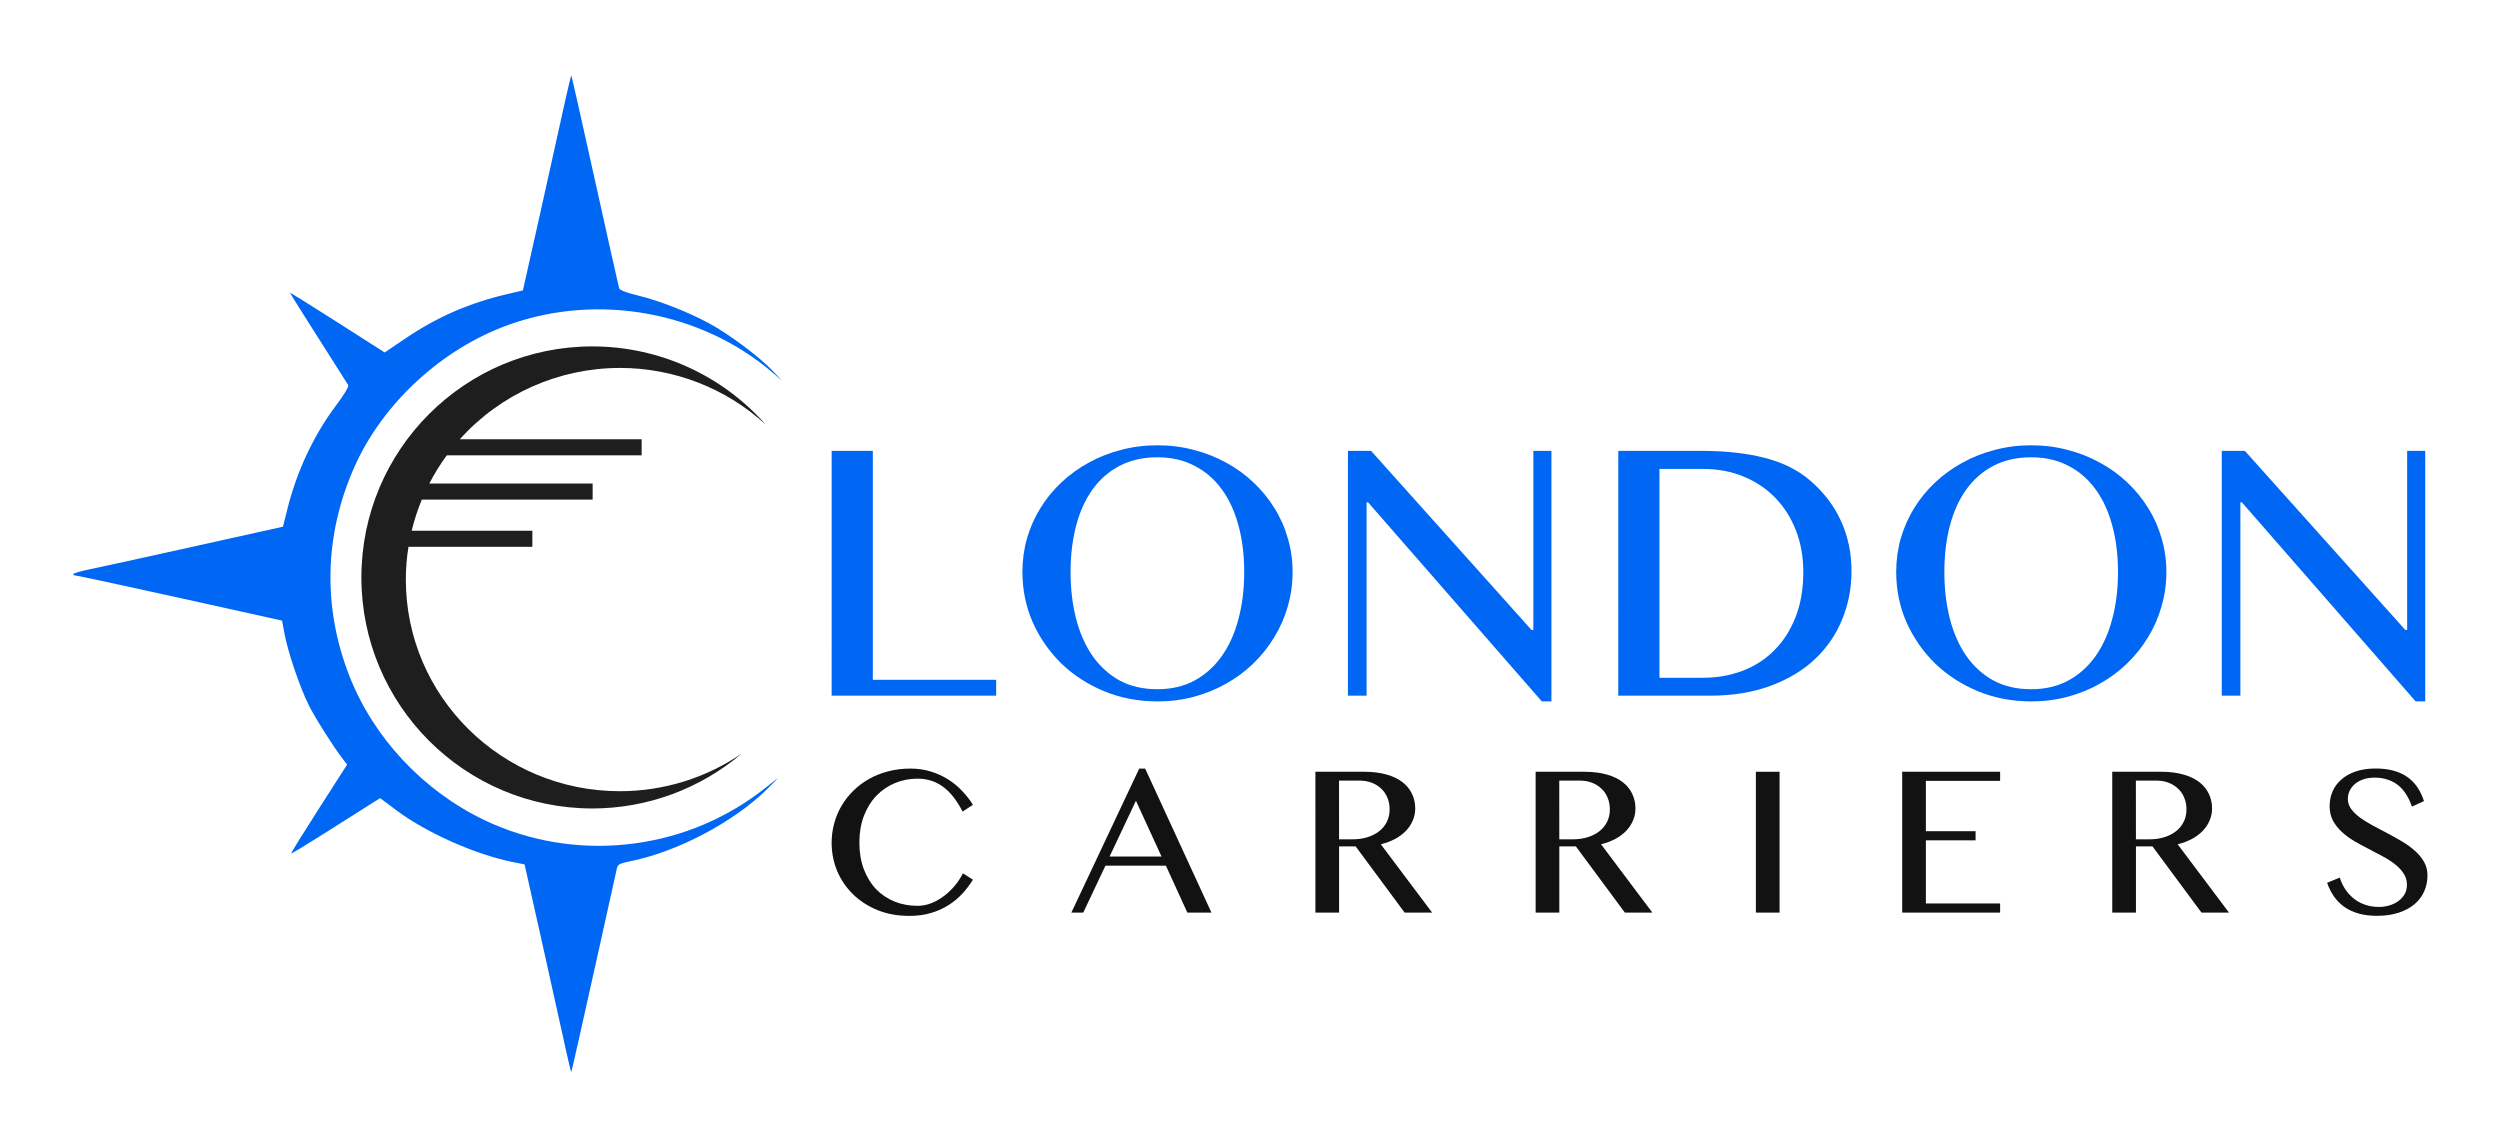 <?xml version="1.0" encoding="UTF-8" standalone="no"?>
<!-- Created with Inkscape (http://www.inkscape.org/) -->

<svg
   width="120mm"
   height="55mm"
   viewBox="0 0 120 55"
   version="1.1"
   id="svg5"
   inkscape:version="1.1.2 (b8e25be8, 2022-02-05)"
   sodipodi:docname="london-carriers.svg"
   xmlns:inkscape="http://www.inkscape.org/namespaces/inkscape"
   xmlns:sodipodi="http://sodipodi.sourceforge.net/DTD/sodipodi-0.dtd"
   xmlns="http://www.w3.org/2000/svg"
   xmlns:svg="http://www.w3.org/2000/svg">
  <sodipodi:namedview
     id="namedview7"
     pagecolor="#ffffff"
     bordercolor="#666666"
     borderopacity="1.0"
     inkscape:pageshadow="2"
     inkscape:pageopacity="0.0"
     inkscape:pagecheckerboard="0"
     inkscape:document-units="mm"
     showgrid="false"
     inkscape:zoom="0.37537287"
     inkscape:cx="511.49142"
     inkscape:cy="-91.908614"
     inkscape:window-width="1728"
     inkscape:window-height="969"
     inkscape:window-x="0"
     inkscape:window-y="38"
     inkscape:window-maximized="1"
     inkscape:current-layer="g17877" />
  <defs
     id="defs2" />
  <g
     inkscape:label="Layer 1"
     inkscape:groupmode="layer"
     id="layer1">
    <g
       id="g972">
      <g
         id="g17877"
         transform="translate(25.32,-96.938)">
        <g
           id="g27100">
          <rect
             style="fill:none;fill-opacity:0.946;stroke-width:0.176"
             id="rect26641"
             width="120"
             height="55"
             x="-25.32"
             y="96.938" />
          <g
             id="g26989"
             transform="matrix(0.522,0,0,0.522,-11.644,46.47)">
            <path
               id="path1373"
               style="fill:#121212;fill-opacity:0.946;stroke-width:0.176"
               d="m 28.277,128.535 c -11.733,-1.3e-4 -21.245,9.511 -21.245,21.245 -1.244e-4,11.733 9.512,21.245 21.245,21.245 5.031,-0.005 9.897,-1.796 13.731,-5.053 -3.291,2.255 -7.2,3.464 -11.204,3.465 -10.872,-1.6e-4 -19.685,-8.714 -19.685,-19.462 0.002,-1.009 0.082,-2.017 0.242,-3.013 h 11.392 v -1.476 H 11.657 c 0.236,-0.977 0.547,-1.935 0.932,-2.864 h 15.708 v -1.476 h -15.021 c 0.467,-0.905 1.005,-1.773 1.61,-2.595 H 32.802 V 137.075 H 16.083 c 3.733,-4.168 9.092,-6.556 14.722,-6.56 4.97,5.3e-4 9.757,1.86 13.398,5.205 -4.033,-4.568 -9.832,-7.184 -15.925,-7.184 z"
               sodipodi:nodetypes="ccccccccccccccccccccc" />
            <path
               style="fill:#0067f4;fill-opacity:1;stroke-width:0.176"
               d="m 25.721,192.696 c -0.31,-1.43 -1.265,-5.734 -2.123,-9.564 l -1.56,-6.963 -1.127,-0.228 c -3.402,-0.687 -7.875,-2.675 -10.611,-4.714 l -1.546,-1.153 -0.747,0.468 c -0.411,0.257 -2.24,1.416 -4.066,2.576 -1.825,1.159 -3.341,2.08 -3.369,2.046 -0.027,-0.034 1.12,-1.887 2.549,-4.119 l 2.599,-4.057 -0.342,-0.441 c -0.901,-1.161 -2.548,-3.759 -3.185,-5.022 -0.807,-1.6 -1.93,-4.917 -2.243,-6.625 l -0.211,-1.152 -9.38,-2.075 c -5.159,-1.141 -9.479,-2.072 -9.601,-2.067 -0.121,0.004 -0.22,-0.054 -0.22,-0.131 0,-0.076 0.695,-0.279 1.543,-0.452 0.849,-0.172 5.188,-1.122 9.642,-2.112 l 8.099,-1.799 0.394,-1.586 c 0.871,-3.505 2.441,-6.847 4.496,-9.576 0.72,-0.956 1.184,-1.728 1.112,-1.852 -0.068,-0.117 -1.301,-2.059 -2.739,-4.315 -1.439,-2.257 -2.616,-4.136 -2.616,-4.176 0,-0.04 1.958,1.178 4.351,2.706 l 4.351,2.779 1.896,-1.281 c 2.948,-1.993 5.887,-3.271 9.413,-4.095 l 1.403,-0.328 1.539,-6.863 c 0.846,-3.775 1.836,-8.232 2.199,-9.905 0.363,-1.673 0.685,-3.017 0.715,-2.987 0.03,0.03 1.012,4.376 2.18,9.657 1.169,5.281 2.164,9.728 2.211,9.883 0.058,0.189 0.62,0.411 1.714,0.676 1.996,0.483 4.666,1.53 6.628,2.599 1.793,0.977 4.565,3.051 5.76,4.31 l 0.882,0.929 -0.882,-0.755 c -6.528,-5.588 -15.979,-7.316 -24.165,-4.416 -6.23,2.206 -11.726,7.281 -14.33,13.229 -2.718,6.211 -2.859,12.817 -0.407,19.09 2.227,5.697 6.799,10.576 12.424,13.262 8.161,3.896 17.996,2.915 25.243,-2.517 0.582,-0.436 1.302,-0.999 1.6,-1.25 0.298,-0.251 -0.079,0.153 -0.837,0.9 -3.131,3.08 -8.336,5.812 -12.713,6.671 -0.809,0.159 -1.033,0.277 -1.107,0.584 -0.051,0.211 -1.005,4.507 -2.12,9.545 -1.115,5.038 -2.052,9.185 -2.082,9.215 -0.03,0.03 -0.308,-1.116 -0.618,-2.546 z"
               id="path974" />
            <g
               id="g26968">
              <g
                 aria-label="LONDON"
                 id="text3747"
                 style="font-size:18.399px;line-height:1.25;font-family:'Gurmukhi MN';-inkscape-font-specification:'Gurmukhi MN';fill:#0067f4;fill-opacity:1;stroke-width:0.46"
                 transform="matrix(1.89,0,0,1.89,-18.052,-132.268)">
                <path
                   d="m 36.152,143.072 h 2.003 v 11.14 h 6.001 v 0.773 h -8.005 z"
                   id="path18083"
                   style="fill:#0067f4;fill-opacity:1" />
                <path
                   d="m 52,155.263 q -1.384,0 -2.587,-0.494 -1.195,-0.494 -2.084,-1.348 -0.88,-0.862 -1.393,-2.003 -0.503,-1.15 -0.503,-2.453 0,-0.853 0.225,-1.644 0.234,-0.791 0.656,-1.473 0.422,-0.683 1.015,-1.24 0.602,-0.566 1.33,-0.961 0.728,-0.404 1.572,-0.62 0.844,-0.225 1.77,-0.225 0.925,0 1.77,0.225 0.844,0.216 1.572,0.62 0.737,0.395 1.33,0.961 0.593,0.557 1.015,1.24 0.431,0.683 0.656,1.473 0.234,0.791 0.234,1.644 0,0.862 -0.234,1.671 -0.225,0.8 -0.656,1.5 -0.422,0.701 -1.015,1.276 -0.593,0.575 -1.33,0.988 -0.728,0.413 -1.572,0.638 -0.844,0.225 -1.77,0.225 z m 0,-0.593 q 1.024,0 1.806,-0.422 0.791,-0.431 1.33,-1.195 0.539,-0.764 0.809,-1.806 0.279,-1.042 0.279,-2.282 0,-1.231 -0.279,-2.255 -0.27,-1.024 -0.809,-1.761 -0.539,-0.746 -1.33,-1.15 -0.782,-0.413 -1.806,-0.413 -1.042,0 -1.833,0.413 -0.782,0.404 -1.321,1.15 -0.53,0.737 -0.8,1.761 -0.27,1.024 -0.27,2.255 0,1.24 0.27,2.282 0.27,1.042 0.8,1.806 0.539,0.764 1.321,1.195 0.791,0.422 1.833,0.422 z"
                   id="path18085"
                   style="fill:#0067f4;fill-opacity:1" />
                <path
                   d="m 61.271,143.072 h 1.123 l 7.807,8.714 h 0.09 v -8.714 h 0.88 v 12.191 h -0.467 l -8.454,-9.685 h -0.072 v 9.406 h -0.907 z"
                   id="path18087"
                   style="fill:#0067f4;fill-opacity:1" />
                <path
                   d="m 74.424,143.072 h 3.971 q 1.833,0 3.153,0.341 1.321,0.341 2.201,1.096 1.006,0.862 1.509,1.976 0.512,1.114 0.512,2.435 0,1.258 -0.458,2.363 -0.449,1.105 -1.33,1.932 -0.871,0.818 -2.165,1.294 -1.285,0.476 -2.947,0.476 h -4.447 z m 2.003,11.041 h 2.129 q 1.006,0 1.896,-0.332 0.889,-0.332 1.545,-0.988 0.665,-0.656 1.042,-1.608 0.386,-0.961 0.386,-2.219 0,-1.105 -0.359,-2.021 -0.359,-0.925 -1.006,-1.59 -0.647,-0.665 -1.545,-1.033 -0.889,-0.368 -1.95,-0.368 h -2.138 z"
                   id="path18089"
                   style="fill:#0067f4;fill-opacity:1" />
                <path
                   d="m 94.512,155.263 q -1.384,0 -2.587,-0.494 -1.195,-0.494 -2.084,-1.348 -0.88,-0.862 -1.393,-2.003 -0.503,-1.15 -0.503,-2.453 0,-0.853 0.225,-1.644 0.234,-0.791 0.656,-1.473 0.422,-0.683 1.015,-1.24 0.602,-0.566 1.33,-0.961 0.728,-0.404 1.572,-0.62 0.844,-0.225 1.77,-0.225 0.925,0 1.77,0.225 0.844,0.216 1.572,0.62 0.737,0.395 1.33,0.961 0.593,0.557 1.015,1.24 0.431,0.683 0.656,1.473 0.234,0.791 0.234,1.644 0,0.862 -0.234,1.671 -0.225,0.8 -0.656,1.5 -0.422,0.701 -1.015,1.276 -0.593,0.575 -1.33,0.988 -0.728,0.413 -1.572,0.638 -0.844,0.225 -1.77,0.225 z m 0,-0.593 q 1.024,0 1.806,-0.422 0.791,-0.431 1.33,-1.195 0.539,-0.764 0.809,-1.806 0.279,-1.042 0.279,-2.282 0,-1.231 -0.279,-2.255 -0.27,-1.024 -0.809,-1.761 -0.539,-0.746 -1.33,-1.15 -0.782,-0.413 -1.806,-0.413 -1.042,0 -1.833,0.413 -0.782,0.404 -1.321,1.15 -0.53,0.737 -0.8,1.761 -0.27,1.024 -0.27,2.255 0,1.24 0.27,2.282 0.27,1.042 0.8,1.806 0.539,0.764 1.321,1.195 0.791,0.422 1.833,0.422 z"
                   id="path18091"
                   style="fill:#0067f4;fill-opacity:1" />
                <path
                   d="m 103.784,143.072 h 1.123 l 7.807,8.714 h 0.09 v -8.714 h 0.88 v 12.191 h -0.467 l -8.454,-9.685 h -0.072 v 9.406 h -0.907 z"
                   id="path18093"
                   style="fill:#0067f4;fill-opacity:1" />
              </g>
              <g
                 aria-label="CARRIERS"
                 id="text5939"
                 style="font-size:10.583px;line-height:1.25;letter-spacing:4.101px;fill:#121212;fill-opacity:1;stroke-width:0.265"
                 transform="matrix(1.89,0,0,1.89,-18.052,-130.826)">
                <path
                   d="m 37.501,161.375 q 0,0.718 0.217,1.292 0.217,0.568 0.594,0.966 0.382,0.393 0.899,0.605 0.517,0.207 1.121,0.207 0.362,0 0.698,-0.14 0.336,-0.14 0.62,-0.362 0.289,-0.227 0.517,-0.506 0.227,-0.284 0.372,-0.574 l 0.486,0.31 q -0.212,0.346 -0.501,0.667 -0.289,0.315 -0.672,0.563 -0.377,0.243 -0.858,0.388 -0.475,0.145 -1.065,0.145 -0.853,0 -1.55,-0.284 -0.692,-0.284 -1.189,-0.77 -0.496,-0.486 -0.77,-1.132 -0.269,-0.651 -0.269,-1.375 0,-0.481 0.124,-0.935 0.124,-0.46 0.357,-0.858 0.238,-0.403 0.574,-0.734 0.341,-0.336 0.765,-0.574 0.429,-0.243 0.935,-0.372 0.506,-0.134 1.08,-0.134 0.548,0 1.008,0.15 0.465,0.145 0.842,0.388 0.382,0.243 0.677,0.563 0.3,0.315 0.512,0.661 l -0.501,0.331 q -0.429,-0.832 -0.961,-1.214 -0.532,-0.388 -1.225,-0.388 -0.594,0 -1.111,0.217 -0.517,0.217 -0.904,0.62 -0.382,0.403 -0.605,0.982 -0.217,0.574 -0.217,1.297 z"
                   style="font-family:'Gurmukhi MN';-inkscape-font-specification:'Gurmukhi MN';fill:#121212;fill-opacity:1"
                   id="path18114" />
                <path
                   d="m 51.405,157.768 3.225,7.007 h -1.173 l -1.044,-2.284 h -2.94 l -1.08,2.284 h -0.579 l 3.302,-7.007 z m -1.731,4.279 h 2.527 l -1.245,-2.713 z"
                   style="font-family:'Gurmukhi MN';-inkscape-font-specification:'Gurmukhi MN';fill:#121212;fill-opacity:1"
                   id="path18116" />
                <path
                   d="m 59.687,157.923 h 2.377 q 0.615,0 1.08,0.134 0.465,0.129 0.775,0.367 0.31,0.238 0.465,0.568 0.16,0.326 0.16,0.713 0,0.32 -0.124,0.599 -0.119,0.279 -0.341,0.506 -0.217,0.222 -0.527,0.388 -0.31,0.16 -0.682,0.253 l 2.496,3.323 h -1.338 l -2.382,-3.219 h -0.806 v 3.219 h -1.152 z m 1.152,3.287 h 0.667 q 0.388,0 0.713,-0.103 0.331,-0.103 0.568,-0.289 0.243,-0.191 0.377,-0.46 0.134,-0.269 0.134,-0.605 0,-0.31 -0.109,-0.568 -0.103,-0.258 -0.3,-0.439 -0.191,-0.186 -0.46,-0.289 -0.264,-0.103 -0.579,-0.103 h -1.013 z"
                   style="font-family:'Gurmukhi MN';-inkscape-font-specification:'Gurmukhi MN';fill:#121212;fill-opacity:1"
                   id="path18118" />
                <path
                   d="m 70.402,157.923 h 2.377 q 0.615,0 1.08,0.134 0.465,0.129 0.775,0.367 0.31,0.238 0.465,0.568 0.16,0.326 0.16,0.713 0,0.32 -0.124,0.599 -0.119,0.279 -0.341,0.506 -0.217,0.222 -0.527,0.388 -0.31,0.16 -0.682,0.253 l 2.496,3.323 h -1.338 l -2.382,-3.219 h -0.806 v 3.219 h -1.152 z m 1.152,3.287 h 0.667 q 0.388,0 0.713,-0.103 0.331,-0.103 0.568,-0.289 0.243,-0.191 0.377,-0.46 0.134,-0.269 0.134,-0.605 0,-0.31 -0.109,-0.568 -0.103,-0.258 -0.3,-0.439 -0.191,-0.186 -0.46,-0.289 -0.264,-0.103 -0.579,-0.103 h -1.013 z"
                   style="font-family:'Gurmukhi MN';-inkscape-font-specification:'Gurmukhi MN';fill:#121212;fill-opacity:1"
                   id="path18120" />
                <path
                   d="m 81.118,157.923 h 1.152 v 6.852 h -1.152 z"
                   style="font-family:'Gurmukhi MN';-inkscape-font-specification:'Gurmukhi MN';fill:#121212;fill-opacity:1"
                   id="path18122" />
                <path
                   d="m 93.001,157.923 v 0.444 h -3.612 v 2.449 h 2.418 v 0.444 h -2.418 v 3.07 h 3.612 v 0.444 h -4.765 v -6.852 z"
                   style="font-family:'Gurmukhi MN';-inkscape-font-specification:'Gurmukhi MN';fill:#121212;fill-opacity:1"
                   id="path18124" />
                <path
                   d="m 98.456,157.923 h 2.377 q 0.615,0 1.08,0.134 0.465,0.129 0.775,0.367 0.31,0.238 0.465,0.568 0.16,0.326 0.16,0.713 0,0.32 -0.124,0.599 -0.119,0.279 -0.341,0.506 -0.217,0.222 -0.527,0.388 -0.31,0.16 -0.682,0.253 l 2.496,3.323 h -1.338 l -2.382,-3.219 h -0.806 v 3.219 h -1.152 z m 1.152,3.287 h 0.667 q 0.388,0 0.713,-0.103 0.331,-0.103 0.568,-0.289 0.243,-0.191 0.377,-0.46 0.134,-0.269 0.134,-0.605 0,-0.31 -0.109,-0.568 -0.103,-0.258 -0.3,-0.439 -0.191,-0.186 -0.46,-0.289 -0.264,-0.103 -0.579,-0.103 h -1.013 z"
                   style="font-family:'Gurmukhi MN';-inkscape-font-specification:'Gurmukhi MN';fill:#121212;fill-opacity:1"
                   id="path18126" />
                <path
                   d="m 111.415,164.501 q 0.253,0 0.501,-0.067 0.248,-0.072 0.444,-0.207 0.196,-0.14 0.315,-0.336 0.119,-0.202 0.119,-0.465 0,-0.315 -0.165,-0.558 -0.16,-0.248 -0.424,-0.45 -0.264,-0.207 -0.605,-0.388 -0.336,-0.181 -0.687,-0.362 -0.351,-0.181 -0.692,-0.377 -0.336,-0.202 -0.599,-0.444 -0.264,-0.248 -0.429,-0.548 -0.16,-0.305 -0.16,-0.698 0,-0.393 0.145,-0.729 0.15,-0.336 0.434,-0.579 0.284,-0.248 0.698,-0.388 0.419,-0.14 0.956,-0.14 0.486,0 0.868,0.103 0.382,0.103 0.672,0.305 0.289,0.202 0.491,0.496 0.202,0.295 0.326,0.682 l -0.589,0.269 q -0.103,-0.315 -0.264,-0.574 -0.16,-0.264 -0.382,-0.45 -0.222,-0.186 -0.517,-0.284 -0.289,-0.103 -0.656,-0.103 -0.326,0 -0.568,0.093 -0.243,0.088 -0.408,0.238 -0.16,0.145 -0.243,0.331 -0.077,0.181 -0.077,0.372 0,0.269 0.165,0.496 0.165,0.222 0.439,0.424 0.274,0.196 0.62,0.382 0.351,0.186 0.713,0.377 0.362,0.191 0.708,0.398 0.351,0.207 0.625,0.455 0.274,0.243 0.439,0.537 0.165,0.289 0.165,0.651 0,0.408 -0.155,0.77 -0.155,0.357 -0.465,0.625 -0.31,0.264 -0.77,0.419 -0.46,0.155 -1.07,0.155 -0.496,0 -0.884,-0.109 -0.388,-0.109 -0.687,-0.315 -0.295,-0.207 -0.506,-0.501 -0.212,-0.3 -0.346,-0.682 l 0.615,-0.253 q 0.109,0.336 0.289,0.599 0.186,0.264 0.429,0.45 0.243,0.181 0.537,0.279 0.3,0.098 0.636,0.098 z"
                   style="font-family:'Gurmukhi MN';-inkscape-font-specification:'Gurmukhi MN';fill:#121212;fill-opacity:1"
                   id="path18128" />
              </g>
            </g>
          </g>
        </g>
      </g>
    </g>
  </g>
</svg>
